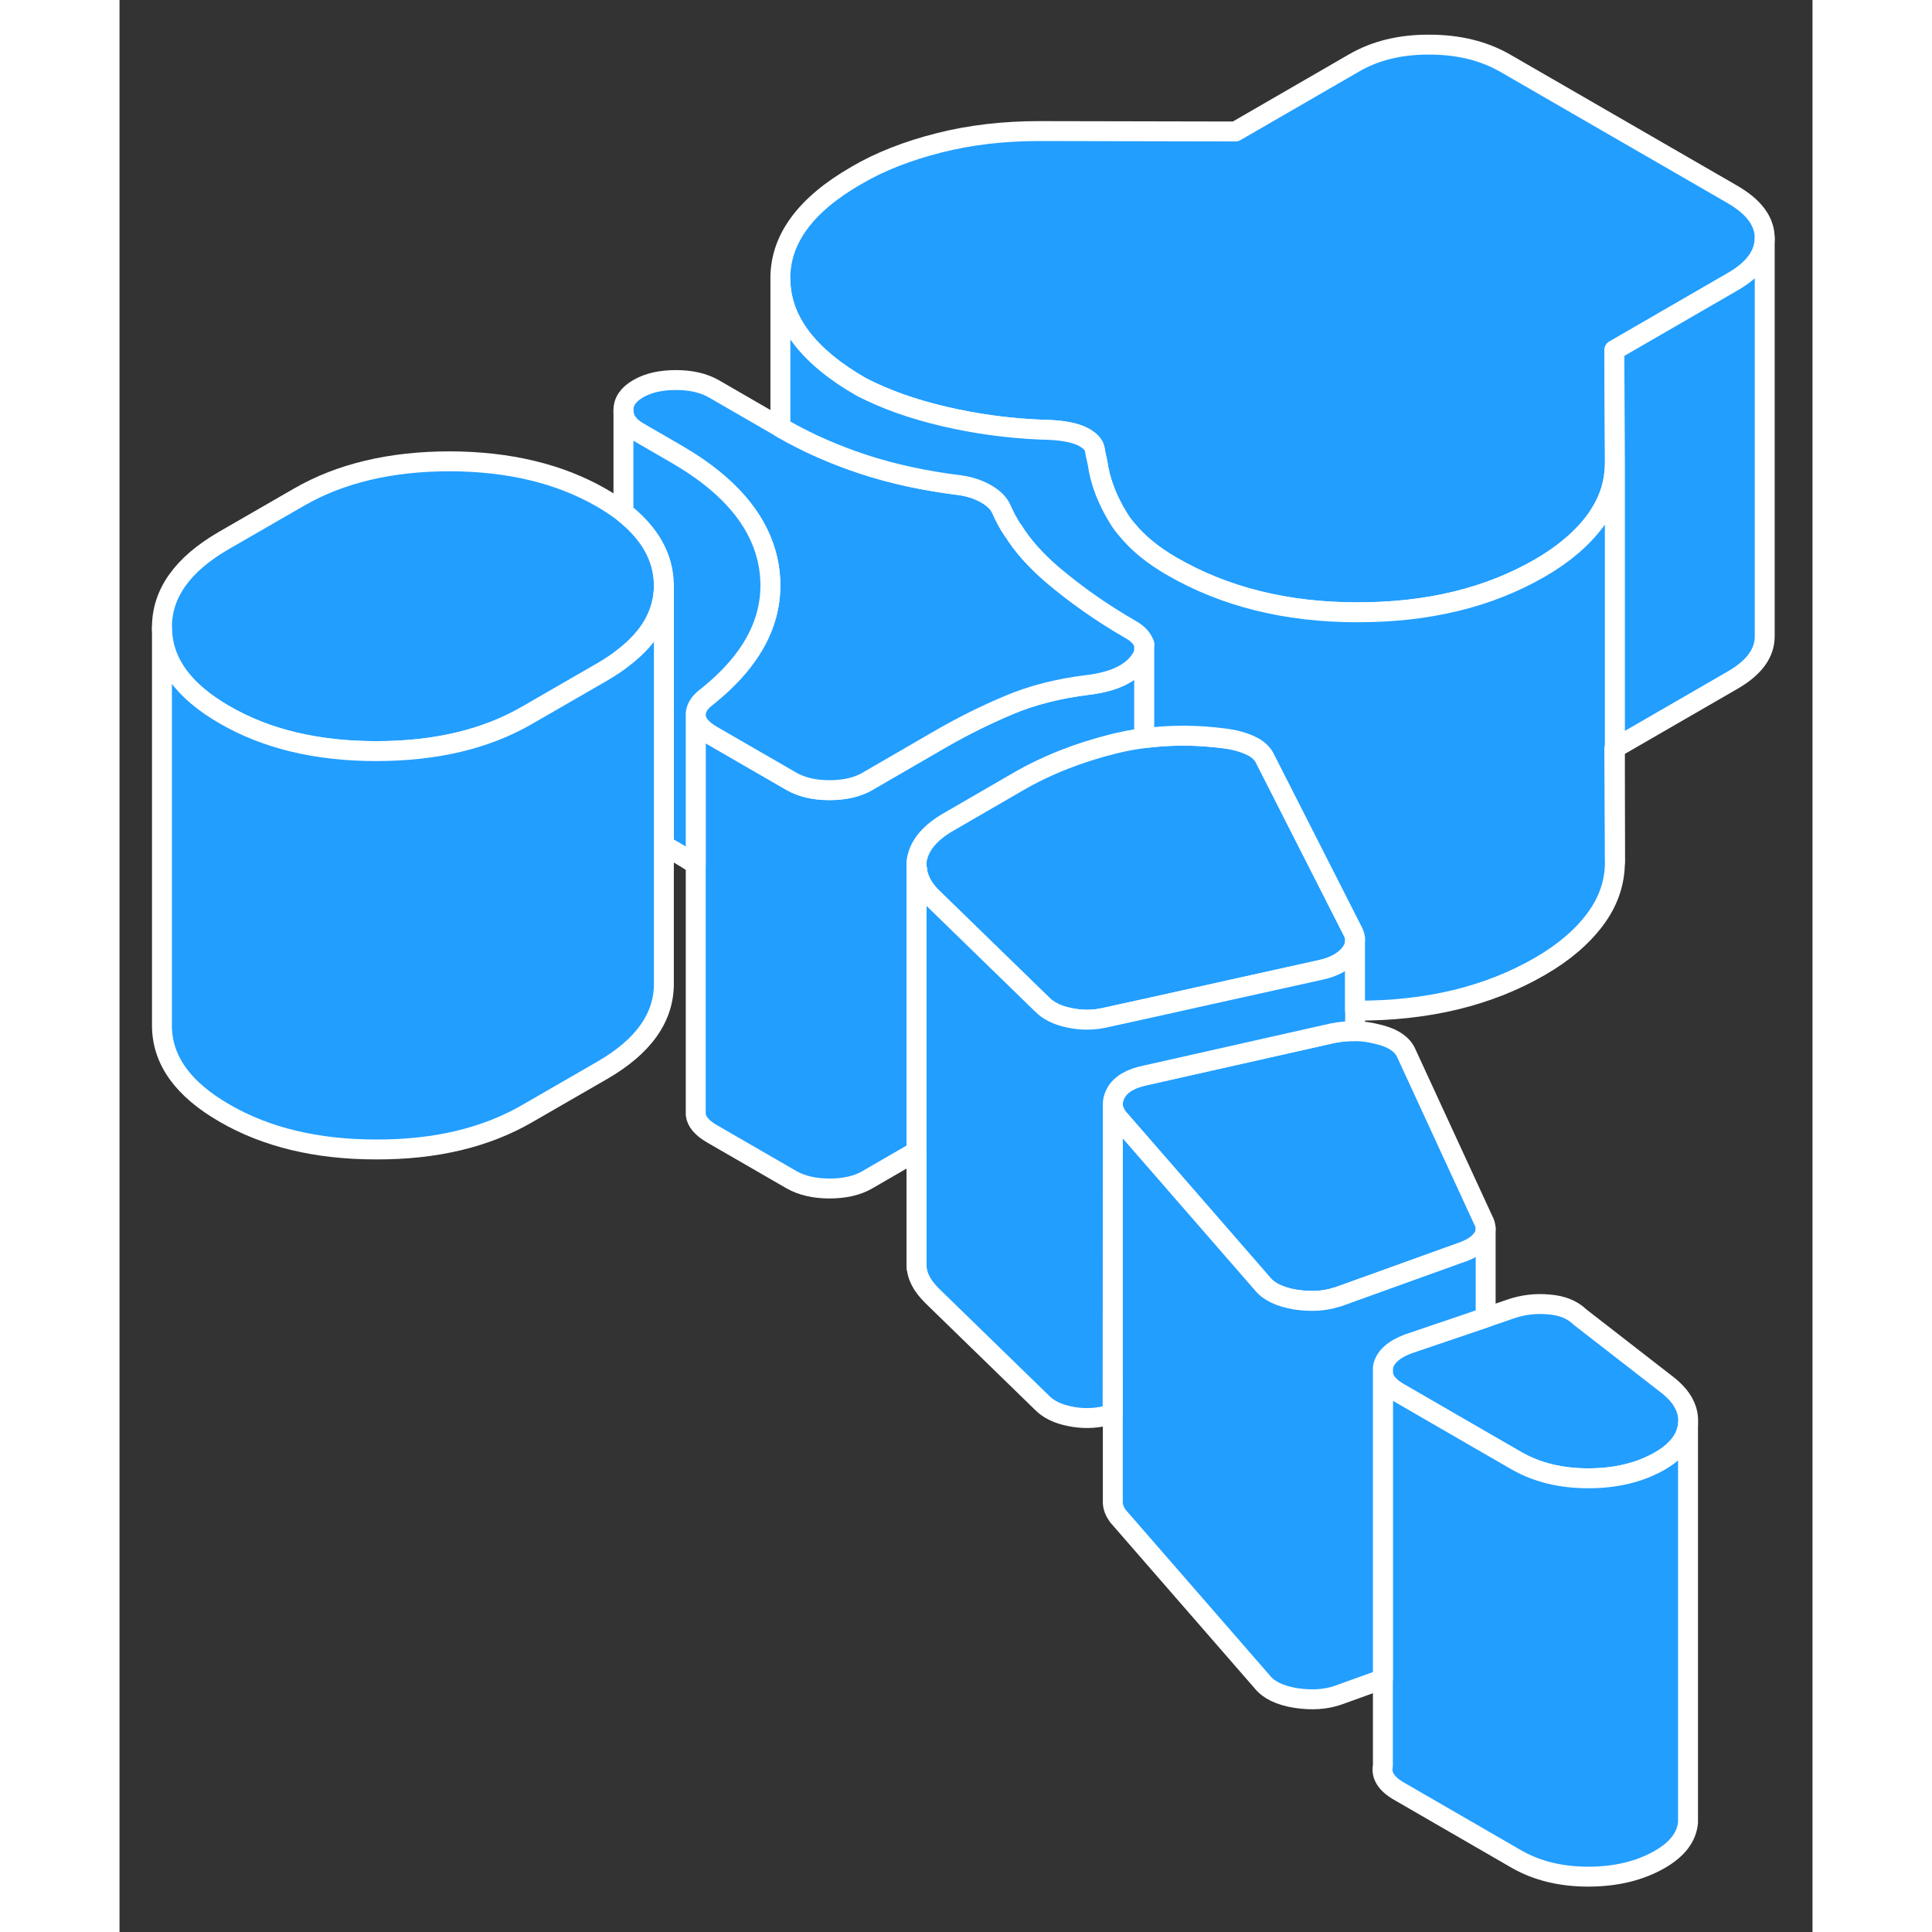 <svg width="48" height="48" viewBox="0 0 85 97" fill="#229EFF" xmlns="http://www.w3.org/2000/svg" stroke-width="1px" stroke-linecap="round" stroke-linejoin="round"><rect x="0" y="0" width="85" height="97" fill="#333333" stroke="none"/><path d="M51.45 32.691V37.061C50.94 37.121 50.44 37.221 49.94 37.341C48.17 37.781 46.561 38.411 45.111 39.251L42.02 41.041L41.621 41.271C40.741 41.781 40.221 42.371 40.06 43.051C40.031 43.181 40.02 43.291 40.02 43.401V57.801L37.531 59.241C37.031 59.531 36.391 59.671 35.641 59.671C34.891 59.671 34.251 59.521 33.74 59.231L29.741 56.921C29.241 56.631 28.971 56.311 28.931 55.961V35.961C28.971 36.311 29.241 36.631 29.741 36.921L33.74 39.231C34.251 39.521 34.881 39.671 35.641 39.671C36.241 39.671 36.76 39.581 37.2 39.401C37.32 39.351 37.431 39.301 37.531 39.241L41.31 37.051C42.38 36.441 43.501 35.881 44.671 35.391C45.831 34.901 47.141 34.571 48.591 34.391C49.861 34.241 50.72 33.851 51.2 33.211C51.33 33.031 51.42 32.861 51.45 32.691Z" stroke="white" stroke-linejoin="round"/><path d="M68.591 61.661V61.701C68.591 61.871 68.541 62.041 68.421 62.201C68.201 62.511 67.801 62.751 67.231 62.931L62.011 64.811L61.181 65.111C61.181 65.111 61.121 65.131 61.091 65.131C60.481 65.331 59.801 65.361 59.051 65.251C58.261 65.121 57.701 64.851 57.381 64.451L51.011 57.131L50.131 56.121C49.961 55.891 49.871 55.661 49.871 55.421V55.381C49.881 55.211 49.931 55.041 50.031 54.861C50.281 54.421 50.791 54.131 51.551 53.981L60.921 51.871C61.291 51.801 61.661 51.761 62.031 51.771C62.411 51.771 62.811 51.831 63.191 51.931C63.951 52.111 64.431 52.441 64.621 52.911L68.461 61.241C68.541 61.381 68.581 61.521 68.591 61.661Z" stroke="white" stroke-linejoin="round"/><path d="M78.751 71.491C78.691 72.221 78.221 72.841 77.341 73.351C76.331 73.931 75.13 74.221 73.74 74.221C72.35 74.221 71.151 73.921 70.141 73.341L68.581 72.441L64.24 69.931C63.781 69.671 63.511 69.371 63.431 69.031V68.651C63.521 68.151 63.94 67.761 64.7 67.471L68.591 66.151L69.811 65.731C70.441 65.511 71.091 65.431 71.751 65.491C72.421 65.541 72.941 65.751 73.321 66.121L77.7 69.521C78.46 70.111 78.811 70.761 78.751 71.491Z" stroke="white" stroke-linejoin="round"/><path d="M62.041 47.201V47.231C62.041 47.471 61.941 47.701 61.751 47.931C61.441 48.291 60.961 48.551 60.331 48.691L55.681 49.721L51.45 50.661L49.81 51.021L49.541 51.081C48.91 51.231 48.29 51.231 47.69 51.101C47.09 50.981 46.63 50.751 46.31 50.421L40.781 45.041C40.45 44.711 40.231 44.361 40.121 44.021C40.091 43.941 40.071 43.861 40.06 43.781V43.721C40.031 43.611 40.02 43.501 40.02 43.401C40.02 43.291 40.02 43.181 40.06 43.051C40.221 42.371 40.741 41.781 41.621 41.271L42.02 41.041L45.111 39.251C46.561 38.411 48.17 37.781 49.94 37.341C50.44 37.221 50.94 37.121 51.45 37.061C52.76 36.891 54.12 36.891 55.531 37.081C56.041 37.151 56.461 37.271 56.81 37.441C57.16 37.601 57.401 37.831 57.531 38.121L61.931 46.781C62.001 46.921 62.041 47.061 62.041 47.201Z" stroke="white" stroke-linejoin="round"/><path d="M27.331 29.371V29.391C27.331 30.771 26.661 31.981 25.301 33.021C24.981 33.281 24.621 33.511 24.231 33.741L20.451 35.921C18.371 37.121 15.851 37.721 12.881 37.711C9.901 37.711 7.371 37.101 5.281 35.891C3.191 34.691 2.141 33.231 2.131 31.511C2.121 29.801 3.161 28.341 5.231 27.141L9.011 24.961C11.091 23.761 13.621 23.161 16.591 23.161C19.561 23.171 22.091 23.781 24.181 24.981C24.601 25.221 24.971 25.471 25.301 25.721C26.641 26.781 27.321 27.991 27.331 29.371Z" stroke="white" stroke-linejoin="round"/><path d="M51.451 32.361V32.691C51.421 32.861 51.331 33.031 51.201 33.211C50.721 33.851 49.861 34.241 48.591 34.391C47.141 34.571 45.831 34.901 44.671 35.391C43.501 35.881 42.381 36.441 41.311 37.051L37.531 39.241C37.431 39.301 37.321 39.351 37.201 39.401C36.761 39.581 36.241 39.671 35.641 39.671C34.881 39.671 34.251 39.521 33.741 39.231L29.741 36.921C29.241 36.631 28.971 36.311 28.931 35.961C28.901 35.621 29.071 35.301 29.451 35.011C31.841 33.121 32.901 31.021 32.641 28.721C32.371 26.421 30.811 24.451 27.961 22.801L26.061 21.701C25.551 21.411 25.301 21.041 25.301 20.611C25.291 20.171 25.541 19.801 26.051 19.511C26.551 19.221 27.181 19.081 27.941 19.081C28.701 19.081 29.331 19.231 29.841 19.521L33.181 21.451L33.261 21.501C34.531 22.231 35.891 22.831 37.351 23.311C38.811 23.791 40.421 24.141 42.191 24.361C42.701 24.431 43.141 24.581 43.521 24.801C43.901 25.021 44.151 25.271 44.281 25.571C44.441 25.931 44.621 26.281 44.851 26.621H44.861C45.341 27.401 46.001 28.131 46.811 28.831C47.991 29.831 49.301 30.761 50.761 31.601C51.151 31.821 51.381 32.081 51.451 32.361Z" stroke="white" stroke-linejoin="round"/><path d="M82.601 11.951C82.601 12.791 82.071 13.521 81.001 14.141L75.051 17.581L75.081 23.271C75.081 23.431 75.071 23.591 75.051 23.741C74.981 24.491 74.721 25.211 74.271 25.891C74.221 25.981 74.161 26.061 74.101 26.141C73.441 27.031 72.511 27.831 71.311 28.521C68.731 30.011 65.671 30.751 62.131 30.741C58.591 30.741 55.491 29.971 52.831 28.431C51.881 27.881 51.131 27.271 50.581 26.591C50.421 26.411 50.281 26.221 50.161 26.021C49.591 25.101 49.231 24.171 49.101 23.221C49.041 22.971 48.991 22.741 48.961 22.541C48.921 22.341 48.751 22.141 48.431 21.961C47.991 21.711 47.261 21.581 46.251 21.571C44.611 21.501 42.991 21.281 41.411 20.911C39.831 20.541 38.441 20.051 37.231 19.421C34.571 17.891 33.221 16.111 33.181 14.081C33.131 12.061 34.401 10.301 36.991 8.811C38.181 8.111 39.571 7.571 41.151 7.171C42.731 6.771 44.401 6.581 46.171 6.581L56.031 6.601L61.981 3.161C63.051 2.541 64.311 2.231 65.771 2.241C67.221 2.241 68.491 2.551 69.571 3.171L80.981 9.761C82.051 10.381 82.601 11.111 82.601 11.951Z" stroke="white" stroke-linejoin="round"/><path d="M78.751 71.491V91.491C78.691 92.221 78.221 92.841 77.341 93.351C76.331 93.931 75.131 94.221 73.741 94.221C72.351 94.221 71.151 93.921 70.141 93.341L64.241 89.931C63.611 89.571 63.331 89.141 63.431 88.651V69.031C63.511 69.371 63.781 69.671 64.241 69.931L68.581 72.441L70.141 73.341C71.151 73.921 72.351 74.221 73.741 74.221C75.131 74.221 76.331 73.931 77.341 73.351C78.221 72.841 78.691 72.221 78.751 71.491Z" stroke="white" stroke-linejoin="round"/><path d="M68.591 61.701V66.151L64.701 67.471C63.941 67.761 63.521 68.151 63.431 68.651V84.301L61.181 85.111C60.551 85.331 59.841 85.371 59.051 85.251C58.261 85.121 57.701 84.851 57.381 84.451L50.131 76.121C49.971 75.901 49.881 75.681 49.871 75.451V71.011L49.861 57.361V55.421C49.871 55.661 49.961 55.891 50.131 56.121L51.011 57.131L57.381 64.451C57.701 64.851 58.261 65.121 59.051 65.251C59.801 65.361 60.481 65.331 61.091 65.131C61.121 65.131 61.151 65.121 61.181 65.111L62.011 64.811L67.231 62.931C67.801 62.751 68.201 62.511 68.421 62.201C68.541 62.041 68.591 61.871 68.591 61.701Z" stroke="white" stroke-linejoin="round"/><path d="M62.041 47.231V50.741L62.031 51.771C61.66 51.761 61.291 51.801 60.921 51.871L51.55 53.981C50.791 54.131 50.281 54.421 50.031 54.861C49.931 55.041 49.881 55.211 49.871 55.381V57.361L49.861 71.011L49.541 71.081C48.91 71.231 48.29 71.231 47.69 71.101C47.09 70.981 46.63 70.751 46.31 70.421L40.781 65.041C40.27 64.521 40.02 64.041 40.02 63.501V57.791V57.801V43.401C40.02 43.501 40.02 43.611 40.06 43.721V43.781C40.071 43.861 40.091 43.941 40.121 44.021C40.231 44.361 40.45 44.711 40.781 45.041L46.31 50.421C46.63 50.751 47.09 50.981 47.69 51.101C48.29 51.231 48.91 51.231 49.541 51.081L49.81 51.021L51.45 50.661L55.681 49.721L60.331 48.691C60.961 48.551 61.441 48.291 61.751 47.931C61.941 47.701 62.041 47.471 62.041 47.231Z" stroke="white" stroke-linejoin="round"/><path d="M40.02 43.401V43.281" stroke="white" stroke-linejoin="round"/><path d="M40.02 63.381V57.801" stroke="white" stroke-linejoin="round"/><path d="M40.02 63.651V63.501" stroke="white" stroke-linejoin="round"/><path d="M75.081 37.561L75.05 37.581L75.081 43.271C75.081 44.291 74.761 45.251 74.101 46.141C73.441 47.031 72.51 47.831 71.311 48.521C68.731 50.011 65.671 50.751 62.131 50.741H62.031V47.231L62.041 47.201C62.041 47.061 62.001 46.921 61.931 46.781L57.531 38.121C57.401 37.831 57.16 37.601 56.81 37.441C56.461 37.271 56.041 37.151 55.531 37.081C54.12 36.891 52.76 36.891 51.45 37.061V32.361C51.38 32.081 51.151 31.821 50.761 31.601C49.3 30.761 47.99 29.831 46.81 28.831C46.001 28.131 45.341 27.401 44.861 26.621H44.851C44.621 26.281 44.441 25.931 44.281 25.571C44.151 25.271 43.901 25.021 43.52 24.801C43.141 24.581 42.7 24.431 42.19 24.361C40.42 24.141 38.811 23.791 37.351 23.311C35.891 22.831 34.531 22.231 33.261 21.501L33.181 21.451V14.081C33.221 16.111 34.571 17.891 37.23 19.421C38.441 20.051 39.831 20.541 41.411 20.911C42.991 21.281 44.611 21.501 46.251 21.571C47.261 21.581 47.991 21.711 48.431 21.961C48.751 22.141 48.92 22.341 48.96 22.541C48.99 22.741 49.041 22.971 49.101 23.221C49.231 24.171 49.591 25.101 50.161 26.021C50.281 26.221 50.421 26.411 50.581 26.591C51.131 27.271 51.881 27.881 52.831 28.431C55.491 29.971 58.591 30.741 62.131 30.741C65.671 30.751 68.731 30.011 71.311 28.521C72.51 27.831 73.441 27.031 74.101 26.141C74.161 26.061 74.221 25.981 74.27 25.891C74.721 25.211 74.981 24.491 75.05 23.741C75.07 23.591 75.081 23.431 75.081 23.271V37.561Z" stroke="white" stroke-linejoin="round"/><path d="M82.601 11.951V31.951C82.601 32.791 82.071 33.521 81.001 34.141L75.081 37.561V23.271L75.051 17.581L81.001 14.141C82.071 13.521 82.601 12.791 82.601 11.951Z" stroke="white" stroke-linejoin="round"/><path d="M29.451 35.011C29.071 35.301 28.901 35.621 28.931 35.961V43.401C28.631 43.201 28.301 43.001 27.961 42.801L27.331 42.441V29.371C27.321 27.991 26.641 26.781 25.301 25.721V20.611C25.301 21.041 25.551 21.411 26.061 21.701L27.961 22.801C30.811 24.451 32.371 26.421 32.641 28.721C32.901 31.021 31.841 33.121 29.451 35.011Z" stroke="white" stroke-linejoin="round"/><path d="M27.331 29.391V49.371C27.341 51.081 26.311 52.541 24.231 53.741L20.451 55.921C18.371 57.121 15.851 57.721 12.881 57.711C9.901 57.711 7.371 57.101 5.281 55.891C3.191 54.691 2.141 53.231 2.131 51.511V31.511C2.141 33.231 3.191 34.691 5.281 35.891C7.371 37.101 9.901 37.711 12.881 37.711C15.851 37.711 18.371 37.121 20.451 35.921L24.231 33.741C24.621 33.511 24.981 33.281 25.301 33.021C26.661 31.981 27.331 30.771 27.331 29.391Z" stroke="white" stroke-linejoin="round"/><path d="M51.451 32.361V32.331" stroke="white" stroke-linejoin="round"/><path d="M75.081 43.271V37.561" stroke="white" stroke-linejoin="round"/></svg>